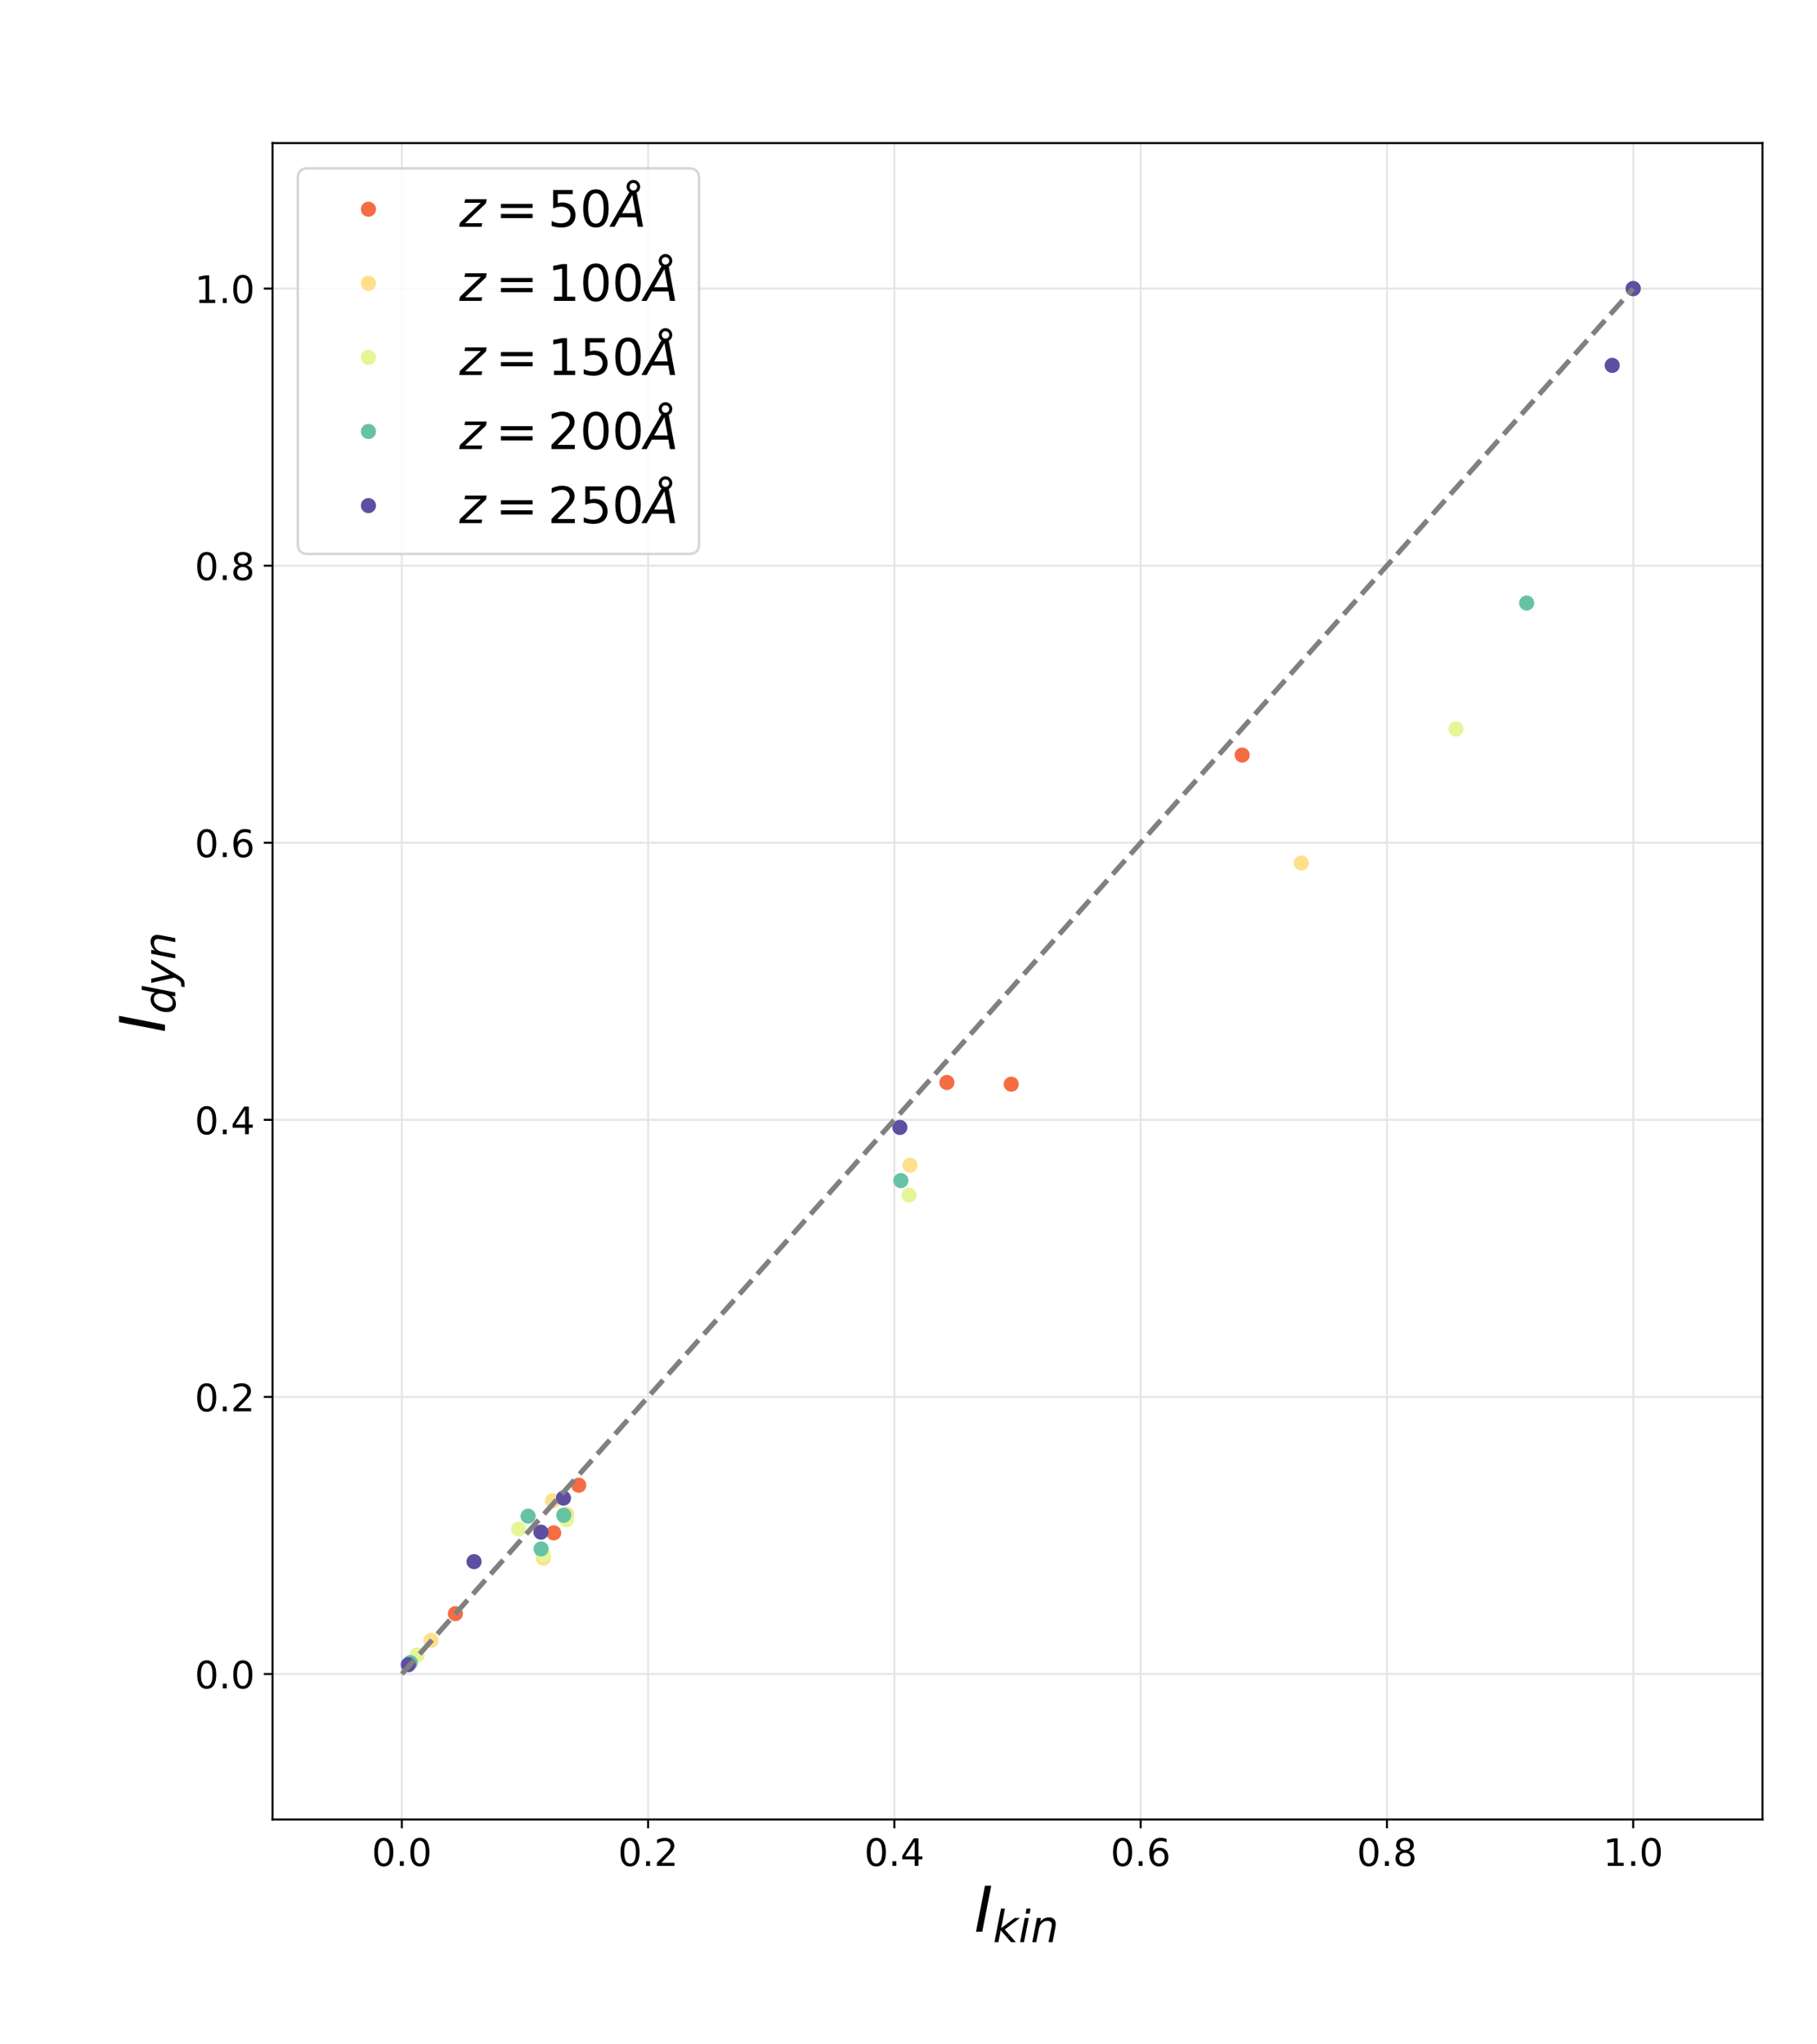<?xml version="1.0" encoding="utf-8" standalone="no"?>
<!DOCTYPE svg PUBLIC "-//W3C//DTD SVG 1.1//EN"
  "http://www.w3.org/Graphics/SVG/1.1/DTD/svg11.dtd">
<!-- Created with matplotlib (https://matplotlib.org/) -->
<svg height="810pt" version="1.1" viewBox="0 0 720 810" width="720pt" xmlns="http://www.w3.org/2000/svg" xmlns:xlink="http://www.w3.org/1999/xlink">
 <defs>
  <style type="text/css">*{stroke-linecap:butt;stroke-linejoin:round;}</style>
 </defs>
 <g id="figure_1">
  <g id="patch_1">
   <path d="M 0 810 
L 720 810 
L 720 0 
L 0 0 
z
" style="fill:#ffffff;"/>
  </g>
  <g id="axes_1">
   <g id="patch_2">
    <path d="M 108 720.9 
L 698.4 720.9 
L 698.4 56.7 
L 108 56.7 
z
" style="fill:#ffffff;"/>
   </g>
   <g id="matplotlib.axis_1">
    <g id="xtick_1">
     <g id="line2d_1">
      <path clip-path="url(#pe5261104ff)" d="M 159.233 720.9 
L 159.233 56.7 
" style="fill:none;stroke:#e6e6e6;stroke-linecap:square;stroke-width:0.8;"/>
     </g>
     <g id="line2d_2">
      <defs>
       <path d="M 0 0 
L 0 3.5 
" id="m382e01318d" style="stroke:#000000;stroke-width:0.8;"/>
      </defs>
      <g>
       <use style="stroke:#000000;stroke-width:0.8;" x="159.233" xlink:href="#m382e01318d" y="720.9"/>
      </g>
     </g>
     <g id="text_1">
      <!-- 0.0 -->
      <g transform="translate(147.306 739.298)scale(0.15 -0.15)">
       <defs>
        <path d="M 31.781 66.406 
Q 24.172 66.406 20.328 58.906 
Q 16.5 51.422 16.5 36.375 
Q 16.5 21.391 20.328 13.891 
Q 24.172 6.391 31.781 6.391 
Q 39.453 6.391 43.281 13.891 
Q 47.125 21.391 47.125 36.375 
Q 47.125 51.422 43.281 58.906 
Q 39.453 66.406 31.781 66.406 
z
M 31.781 74.219 
Q 44.047 74.219 50.516 64.516 
Q 56.984 54.828 56.984 36.375 
Q 56.984 17.969 50.516 8.266 
Q 44.047 -1.422 31.781 -1.422 
Q 19.531 -1.422 13.062 8.266 
Q 6.594 17.969 6.594 36.375 
Q 6.594 54.828 13.062 64.516 
Q 19.531 74.219 31.781 74.219 
z
" id="DejaVuSans-48"/>
        <path d="M 10.688 12.406 
L 21 12.406 
L 21 0 
L 10.688 0 
z
" id="DejaVuSans-46"/>
       </defs>
       <use xlink:href="#DejaVuSans-48"/>
       <use x="63.623" xlink:href="#DejaVuSans-46"/>
       <use x="95.41" xlink:href="#DejaVuSans-48"/>
      </g>
     </g>
    </g>
    <g id="xtick_2">
     <g id="line2d_3">
      <path clip-path="url(#pe5261104ff)" d="M 256.82 720.9 
L 256.82 56.7 
" style="fill:none;stroke:#e6e6e6;stroke-linecap:square;stroke-width:0.8;"/>
     </g>
     <g id="line2d_4">
      <g>
       <use style="stroke:#000000;stroke-width:0.8;" x="256.82" xlink:href="#m382e01318d" y="720.9"/>
      </g>
     </g>
     <g id="text_2">
      <!-- 0.2 -->
      <g transform="translate(244.892 739.298)scale(0.15 -0.15)">
       <defs>
        <path d="M 19.188 8.297 
L 53.609 8.297 
L 53.609 0 
L 7.328 0 
L 7.328 8.297 
Q 12.938 14.109 22.625 23.891 
Q 32.328 33.688 34.812 36.531 
Q 39.547 41.844 41.422 45.531 
Q 43.312 49.219 43.312 52.781 
Q 43.312 58.594 39.234 62.25 
Q 35.156 65.922 28.609 65.922 
Q 23.969 65.922 18.812 64.312 
Q 13.672 62.703 7.812 59.422 
L 7.812 69.391 
Q 13.766 71.781 18.938 73 
Q 24.125 74.219 28.422 74.219 
Q 39.75 74.219 46.484 68.547 
Q 53.219 62.891 53.219 53.422 
Q 53.219 48.922 51.531 44.891 
Q 49.859 40.875 45.406 35.406 
Q 44.188 33.984 37.641 27.219 
Q 31.109 20.453 19.188 8.297 
z
" id="DejaVuSans-50"/>
       </defs>
       <use xlink:href="#DejaVuSans-48"/>
       <use x="63.623" xlink:href="#DejaVuSans-46"/>
       <use x="95.41" xlink:href="#DejaVuSans-50"/>
      </g>
     </g>
    </g>
    <g id="xtick_3">
     <g id="line2d_5">
      <path clip-path="url(#pe5261104ff)" d="M 354.407 720.9 
L 354.407 56.7 
" style="fill:none;stroke:#e6e6e6;stroke-linecap:square;stroke-width:0.8;"/>
     </g>
     <g id="line2d_6">
      <g>
       <use style="stroke:#000000;stroke-width:0.8;" x="354.407" xlink:href="#m382e01318d" y="720.9"/>
      </g>
     </g>
     <g id="text_3">
      <!-- 0.4 -->
      <g transform="translate(342.479 739.298)scale(0.15 -0.15)">
       <defs>
        <path d="M 37.797 64.312 
L 12.891 25.391 
L 37.797 25.391 
z
M 35.203 72.906 
L 47.609 72.906 
L 47.609 25.391 
L 58.016 25.391 
L 58.016 17.188 
L 47.609 17.188 
L 47.609 0 
L 37.797 0 
L 37.797 17.188 
L 4.891 17.188 
L 4.891 26.703 
z
" id="DejaVuSans-52"/>
       </defs>
       <use xlink:href="#DejaVuSans-48"/>
       <use x="63.623" xlink:href="#DejaVuSans-46"/>
       <use x="95.41" xlink:href="#DejaVuSans-52"/>
      </g>
     </g>
    </g>
    <g id="xtick_4">
     <g id="line2d_7">
      <path clip-path="url(#pe5261104ff)" d="M 451.993 720.9 
L 451.993 56.7 
" style="fill:none;stroke:#e6e6e6;stroke-linecap:square;stroke-width:0.8;"/>
     </g>
     <g id="line2d_8">
      <g>
       <use style="stroke:#000000;stroke-width:0.8;" x="451.993" xlink:href="#m382e01318d" y="720.9"/>
      </g>
     </g>
     <g id="text_4">
      <!-- 0.6 -->
      <g transform="translate(440.066 739.298)scale(0.15 -0.15)">
       <defs>
        <path d="M 33.016 40.375 
Q 26.375 40.375 22.484 35.828 
Q 18.609 31.297 18.609 23.391 
Q 18.609 15.531 22.484 10.953 
Q 26.375 6.391 33.016 6.391 
Q 39.656 6.391 43.531 10.953 
Q 47.406 15.531 47.406 23.391 
Q 47.406 31.297 43.531 35.828 
Q 39.656 40.375 33.016 40.375 
z
M 52.594 71.297 
L 52.594 62.312 
Q 48.875 64.062 45.094 64.984 
Q 41.312 65.922 37.594 65.922 
Q 27.828 65.922 22.672 59.328 
Q 17.531 52.734 16.797 39.406 
Q 19.672 43.656 24.016 45.922 
Q 28.375 48.188 33.594 48.188 
Q 44.578 48.188 50.953 41.516 
Q 57.328 34.859 57.328 23.391 
Q 57.328 12.156 50.688 5.359 
Q 44.047 -1.422 33.016 -1.422 
Q 20.359 -1.422 13.672 8.266 
Q 6.984 17.969 6.984 36.375 
Q 6.984 53.656 15.188 63.938 
Q 23.391 74.219 37.203 74.219 
Q 40.922 74.219 44.703 73.484 
Q 48.484 72.75 52.594 71.297 
z
" id="DejaVuSans-54"/>
       </defs>
       <use xlink:href="#DejaVuSans-48"/>
       <use x="63.623" xlink:href="#DejaVuSans-46"/>
       <use x="95.41" xlink:href="#DejaVuSans-54"/>
      </g>
     </g>
    </g>
    <g id="xtick_5">
     <g id="line2d_9">
      <path clip-path="url(#pe5261104ff)" d="M 549.58 720.9 
L 549.58 56.7 
" style="fill:none;stroke:#e6e6e6;stroke-linecap:square;stroke-width:0.8;"/>
     </g>
     <g id="line2d_10">
      <g>
       <use style="stroke:#000000;stroke-width:0.8;" x="549.58" xlink:href="#m382e01318d" y="720.9"/>
      </g>
     </g>
     <g id="text_5">
      <!-- 0.8 -->
      <g transform="translate(537.653 739.298)scale(0.15 -0.15)">
       <defs>
        <path d="M 31.781 34.625 
Q 24.75 34.625 20.719 30.859 
Q 16.703 27.094 16.703 20.516 
Q 16.703 13.922 20.719 10.156 
Q 24.75 6.391 31.781 6.391 
Q 38.812 6.391 42.859 10.172 
Q 46.922 13.969 46.922 20.516 
Q 46.922 27.094 42.891 30.859 
Q 38.875 34.625 31.781 34.625 
z
M 21.922 38.812 
Q 15.578 40.375 12.031 44.719 
Q 8.5 49.078 8.5 55.328 
Q 8.5 64.062 14.719 69.141 
Q 20.953 74.219 31.781 74.219 
Q 42.672 74.219 48.875 69.141 
Q 55.078 64.062 55.078 55.328 
Q 55.078 49.078 51.531 44.719 
Q 48 40.375 41.703 38.812 
Q 48.828 37.156 52.797 32.312 
Q 56.781 27.484 56.781 20.516 
Q 56.781 9.906 50.312 4.234 
Q 43.844 -1.422 31.781 -1.422 
Q 19.734 -1.422 13.25 4.234 
Q 6.781 9.906 6.781 20.516 
Q 6.781 27.484 10.781 32.312 
Q 14.797 37.156 21.922 38.812 
z
M 18.312 54.391 
Q 18.312 48.734 21.844 45.562 
Q 25.391 42.391 31.781 42.391 
Q 38.141 42.391 41.719 45.562 
Q 45.312 48.734 45.312 54.391 
Q 45.312 60.062 41.719 63.234 
Q 38.141 66.406 31.781 66.406 
Q 25.391 66.406 21.844 63.234 
Q 18.312 60.062 18.312 54.391 
z
" id="DejaVuSans-56"/>
       </defs>
       <use xlink:href="#DejaVuSans-48"/>
       <use x="63.623" xlink:href="#DejaVuSans-46"/>
       <use x="95.41" xlink:href="#DejaVuSans-56"/>
      </g>
     </g>
    </g>
    <g id="xtick_6">
     <g id="line2d_11">
      <path clip-path="url(#pe5261104ff)" d="M 647.167 720.9 
L 647.167 56.7 
" style="fill:none;stroke:#e6e6e6;stroke-linecap:square;stroke-width:0.8;"/>
     </g>
     <g id="line2d_12">
      <g>
       <use style="stroke:#000000;stroke-width:0.8;" x="647.167" xlink:href="#m382e01318d" y="720.9"/>
      </g>
     </g>
     <g id="text_6">
      <!-- 1.0 -->
      <g transform="translate(635.24 739.298)scale(0.15 -0.15)">
       <defs>
        <path d="M 12.406 8.297 
L 28.516 8.297 
L 28.516 63.922 
L 10.984 60.406 
L 10.984 69.391 
L 28.422 72.906 
L 38.281 72.906 
L 38.281 8.297 
L 54.391 8.297 
L 54.391 0 
L 12.406 0 
z
" id="DejaVuSans-49"/>
       </defs>
       <use xlink:href="#DejaVuSans-49"/>
       <use x="63.623" xlink:href="#DejaVuSans-46"/>
       <use x="95.41" xlink:href="#DejaVuSans-48"/>
      </g>
     </g>
    </g>
    <g id="text_7">
     <!-- $I_{kin}$ -->
     <g transform="translate(386.075 765.413)scale(0.25 -0.25)">
      <defs>
       <path d="M 16.891 72.906 
L 26.812 72.906 
L 12.594 0 
L 2.688 0 
z
" id="DejaVuSans-Oblique-73"/>
       <path d="M 18.312 75.984 
L 27.297 75.984 
L 18.703 31.688 
L 49.516 54.688 
L 61.188 54.688 
L 26.812 28.516 
L 51.906 0 
L 41.016 0 
L 17.672 26.703 
L 12.5 0 
L 3.516 0 
z
" id="DejaVuSans-Oblique-107"/>
       <path d="M 18.312 75.984 
L 27.297 75.984 
L 25.094 64.594 
L 16.109 64.594 
z
M 14.203 54.688 
L 23.188 54.688 
L 12.5 0 
L 3.516 0 
z
" id="DejaVuSans-Oblique-105"/>
       <path d="M 55.719 33.016 
L 49.312 0 
L 40.281 0 
L 46.688 32.672 
Q 47.125 34.969 47.359 36.719 
Q 47.609 38.484 47.609 39.5 
Q 47.609 43.609 45.016 45.891 
Q 42.438 48.188 37.797 48.188 
Q 30.562 48.188 25.344 43.375 
Q 20.125 38.578 18.5 30.328 
L 12.5 0 
L 3.516 0 
L 14.109 54.688 
L 23.094 54.688 
L 21.297 46.094 
Q 25.047 50.828 30.312 53.406 
Q 35.594 56 41.406 56 
Q 48.641 56 52.609 52.094 
Q 56.594 48.188 56.594 41.109 
Q 56.594 39.359 56.375 37.359 
Q 56.156 35.359 55.719 33.016 
z
" id="DejaVuSans-Oblique-110"/>
      </defs>
      <use transform="translate(0 0.094)" xlink:href="#DejaVuSans-Oblique-73"/>
      <use transform="translate(29.492 -16.312)scale(0.7)" xlink:href="#DejaVuSans-Oblique-107"/>
      <use transform="translate(70.029 -16.312)scale(0.7)" xlink:href="#DejaVuSans-Oblique-105"/>
      <use transform="translate(89.478 -16.312)scale(0.7)" xlink:href="#DejaVuSans-Oblique-110"/>
     </g>
    </g>
   </g>
   <g id="matplotlib.axis_2">
    <g id="ytick_1">
     <g id="line2d_13">
      <path clip-path="url(#pe5261104ff)" d="M 108 663.263 
L 698.4 663.263 
" style="fill:none;stroke:#e6e6e6;stroke-linecap:square;stroke-width:0.8;"/>
     </g>
     <g id="line2d_14">
      <defs>
       <path d="M 0 0 
L -3.5 0 
" id="m5de27a5731" style="stroke:#000000;stroke-width:0.8;"/>
      </defs>
      <g>
       <use style="stroke:#000000;stroke-width:0.8;" x="108" xlink:href="#m5de27a5731" y="663.263"/>
      </g>
     </g>
     <g id="text_8">
      <!-- 0.0 -->
      <g transform="translate(77.145 668.962)scale(0.15 -0.15)">
       <use xlink:href="#DejaVuSans-48"/>
       <use x="63.623" xlink:href="#DejaVuSans-46"/>
       <use x="95.41" xlink:href="#DejaVuSans-48"/>
      </g>
     </g>
    </g>
    <g id="ytick_2">
     <g id="line2d_15">
      <path clip-path="url(#pe5261104ff)" d="M 108 553.478 
L 698.4 553.478 
" style="fill:none;stroke:#e6e6e6;stroke-linecap:square;stroke-width:0.8;"/>
     </g>
     <g id="line2d_16">
      <g>
       <use style="stroke:#000000;stroke-width:0.8;" x="108" xlink:href="#m5de27a5731" y="553.478"/>
      </g>
     </g>
     <g id="text_9">
      <!-- 0.2 -->
      <g transform="translate(77.145 559.177)scale(0.15 -0.15)">
       <use xlink:href="#DejaVuSans-48"/>
       <use x="63.623" xlink:href="#DejaVuSans-46"/>
       <use x="95.41" xlink:href="#DejaVuSans-50"/>
      </g>
     </g>
    </g>
    <g id="ytick_3">
     <g id="line2d_17">
      <path clip-path="url(#pe5261104ff)" d="M 108 443.693 
L 698.4 443.693 
" style="fill:none;stroke:#e6e6e6;stroke-linecap:square;stroke-width:0.8;"/>
     </g>
     <g id="line2d_18">
      <g>
       <use style="stroke:#000000;stroke-width:0.8;" x="108" xlink:href="#m5de27a5731" y="443.693"/>
      </g>
     </g>
     <g id="text_10">
      <!-- 0.4 -->
      <g transform="translate(77.145 449.391)scale(0.15 -0.15)">
       <use xlink:href="#DejaVuSans-48"/>
       <use x="63.623" xlink:href="#DejaVuSans-46"/>
       <use x="95.41" xlink:href="#DejaVuSans-52"/>
      </g>
     </g>
    </g>
    <g id="ytick_4">
     <g id="line2d_19">
      <path clip-path="url(#pe5261104ff)" d="M 108 333.907 
L 698.4 333.907 
" style="fill:none;stroke:#e6e6e6;stroke-linecap:square;stroke-width:0.8;"/>
     </g>
     <g id="line2d_20">
      <g>
       <use style="stroke:#000000;stroke-width:0.8;" x="108" xlink:href="#m5de27a5731" y="333.907"/>
      </g>
     </g>
     <g id="text_11">
      <!-- 0.6 -->
      <g transform="translate(77.145 339.606)scale(0.15 -0.15)">
       <use xlink:href="#DejaVuSans-48"/>
       <use x="63.623" xlink:href="#DejaVuSans-46"/>
       <use x="95.41" xlink:href="#DejaVuSans-54"/>
      </g>
     </g>
    </g>
    <g id="ytick_5">
     <g id="line2d_21">
      <path clip-path="url(#pe5261104ff)" d="M 108 224.122 
L 698.4 224.122 
" style="fill:none;stroke:#e6e6e6;stroke-linecap:square;stroke-width:0.8;"/>
     </g>
     <g id="line2d_22">
      <g>
       <use style="stroke:#000000;stroke-width:0.8;" x="108" xlink:href="#m5de27a5731" y="224.122"/>
      </g>
     </g>
     <g id="text_12">
      <!-- 0.8 -->
      <g transform="translate(77.145 229.821)scale(0.15 -0.15)">
       <use xlink:href="#DejaVuSans-48"/>
       <use x="63.623" xlink:href="#DejaVuSans-46"/>
       <use x="95.41" xlink:href="#DejaVuSans-56"/>
      </g>
     </g>
    </g>
    <g id="ytick_6">
     <g id="line2d_23">
      <path clip-path="url(#pe5261104ff)" d="M 108 114.337 
L 698.4 114.337 
" style="fill:none;stroke:#e6e6e6;stroke-linecap:square;stroke-width:0.8;"/>
     </g>
     <g id="line2d_24">
      <g>
       <use style="stroke:#000000;stroke-width:0.8;" x="108" xlink:href="#m5de27a5731" y="114.337"/>
      </g>
     </g>
     <g id="text_13">
      <!-- 1.0 -->
      <g transform="translate(77.145 120.036)scale(0.15 -0.15)">
       <use xlink:href="#DejaVuSans-49"/>
       <use x="63.623" xlink:href="#DejaVuSans-46"/>
       <use x="95.41" xlink:href="#DejaVuSans-48"/>
      </g>
     </g>
    </g>
    <g id="text_14">
     <!-- $I_{dyn}$ -->
     <g transform="translate(65.395 409.175)rotate(-90)scale(0.25 -0.25)">
      <defs>
       <path d="M 41.797 8.203 
Q 38.188 3.469 33.25 1.016 
Q 28.328 -1.422 22.312 -1.422 
Q 14.109 -1.422 9.344 4.172 
Q 4.594 9.766 4.594 19.484 
Q 4.594 27.594 7.469 34.938 
Q 10.359 42.281 15.828 48.094 
Q 19.438 51.953 23.969 53.969 
Q 28.516 56 33.5 56 
Q 38.766 56 42.797 53.453 
Q 46.828 50.922 49.031 46.188 
L 54.891 75.984 
L 63.922 75.984 
L 49.125 0 
L 40.094 0 
z
M 13.922 21.094 
Q 13.922 14.016 17.109 10.062 
Q 20.312 6.109 25.984 6.109 
Q 30.172 6.109 33.766 8.125 
Q 37.359 10.156 40.094 14.109 
Q 42.969 18.219 44.625 23.578 
Q 46.297 28.953 46.297 34.188 
Q 46.297 40.969 43.094 44.766 
Q 39.891 48.578 34.281 48.578 
Q 30.031 48.578 26.359 46.578 
Q 22.703 44.578 20.125 40.828 
Q 17.281 36.766 15.594 31.391 
Q 13.922 26.031 13.922 21.094 
z
" id="DejaVuSans-Oblique-100"/>
       <path d="M 24.812 -5.078 
Q 18.562 -15.578 14.625 -18.188 
Q 10.688 -20.797 4.594 -20.797 
L -2.484 -20.797 
L -0.984 -13.281 
L 4.203 -13.281 
Q 7.953 -13.281 10.594 -11.234 
Q 13.234 -9.188 16.5 -3.219 
L 19.281 2 
L 7.172 54.688 
L 16.703 54.688 
L 25.781 12.797 
L 50.875 54.688 
L 60.297 54.688 
z
" id="DejaVuSans-Oblique-121"/>
      </defs>
      <use transform="translate(0 0.094)" xlink:href="#DejaVuSans-Oblique-73"/>
      <use transform="translate(29.492 -16.312)scale(0.7)" xlink:href="#DejaVuSans-Oblique-100"/>
      <use transform="translate(73.926 -16.312)scale(0.7)" xlink:href="#DejaVuSans-Oblique-121"/>
      <use transform="translate(115.352 -16.312)scale(0.7)" xlink:href="#DejaVuSans-Oblique-110"/>
     </g>
    </g>
   </g>
   <g id="line2d_25">
    <defs>
     <path d="M 0 2.5 
C 0.663 2.5 1.299 2.237 1.768 1.768 
C 2.237 1.299 2.5 0.663 2.5 0 
C 2.5 -0.663 2.237 -1.299 1.768 -1.768 
C 1.299 -2.237 0.663 -2.5 0 -2.5 
C -0.663 -2.5 -1.299 -2.237 -1.768 -1.768 
C -2.237 -1.299 -2.5 -0.663 -2.5 0 
C -2.5 0.663 -2.237 1.299 -1.768 1.768 
C -1.299 2.237 -0.663 2.5 0 2.5 
z
" id="m2b9f53b5f3" style="stroke:#f46d43;"/>
    </defs>
    <g clip-path="url(#pe5261104ff)">
     <use style="fill:#f46d43;stroke:#f46d43;" x="400.708" xlink:href="#m2b9f53b5f3" y="429.563"/>
     <use style="fill:#f46d43;stroke:#f46d43;" x="647.167" xlink:href="#m2b9f53b5f3" y="114.337"/>
     <use style="fill:#f46d43;stroke:#f46d43;" x="229.33" xlink:href="#m2b9f53b5f3" y="588.467"/>
     <use style="fill:#f46d43;stroke:#f46d43;" x="219.415" xlink:href="#m2b9f53b5f3" y="607.336"/>
     <use style="fill:#f46d43;stroke:#f46d43;" x="375.215" xlink:href="#m2b9f53b5f3" y="428.892"/>
     <use style="fill:#f46d43;stroke:#f46d43;" x="180.454" xlink:href="#m2b9f53b5f3" y="639.352"/>
     <use style="fill:#f46d43;stroke:#f46d43;" x="492.22" xlink:href="#m2b9f53b5f3" y="299.163"/>
    </g>
   </g>
   <g id="line2d_26">
    <defs>
     <path d="M 0 2.5 
C 0.663 2.5 1.299 2.237 1.768 1.768 
C 2.237 1.299 2.5 0.663 2.5 0 
C 2.5 -0.663 2.237 -1.299 1.768 -1.768 
C 1.299 -2.237 0.663 -2.5 0 -2.5 
C -0.663 -2.5 -1.299 -2.237 -1.768 -1.768 
C -2.237 -1.299 -2.5 -0.663 -2.5 0 
C -2.5 0.663 -2.237 1.299 -1.768 1.768 
C -1.299 2.237 -0.663 2.5 0 2.5 
z
" id="m3efd9e3bde" style="stroke:#fee08b;"/>
    </defs>
    <g clip-path="url(#pe5261104ff)">
     <use style="fill:#fee08b;stroke:#fee08b;" x="515.648" xlink:href="#m3efd9e3bde" y="341.957"/>
     <use style="fill:#fee08b;stroke:#fee08b;" x="647.167" xlink:href="#m3efd9e3bde" y="114.337"/>
     <use style="fill:#fee08b;stroke:#fee08b;" x="224.582" xlink:href="#m3efd9e3bde" y="600.052"/>
     <use style="fill:#fee08b;stroke:#fee08b;" x="215.276" xlink:href="#m3efd9e3bde" y="617.349"/>
     <use style="fill:#fee08b;stroke:#fee08b;" x="360.589" xlink:href="#m3efd9e3bde" y="461.679"/>
     <use style="fill:#fee08b;stroke:#fee08b;" x="170.803" xlink:href="#m3efd9e3bde" y="649.949"/>
     <use style="fill:#fee08b;stroke:#fee08b;" x="218.963" xlink:href="#m3efd9e3bde" y="594.677"/>
    </g>
   </g>
   <g id="line2d_27">
    <defs>
     <path d="M 0 2.5 
C 0.663 2.5 1.299 2.237 1.768 1.768 
C 2.237 1.299 2.5 0.663 2.5 0 
C 2.5 -0.663 2.237 -1.299 1.768 -1.768 
C 1.299 -2.237 0.663 -2.5 0 -2.5 
C -0.663 -2.5 -1.299 -2.237 -1.768 -1.768 
C -2.237 -1.299 -2.5 -0.663 -2.5 0 
C -2.5 0.663 -2.237 1.299 -1.768 1.768 
C -1.299 2.237 -0.663 2.5 0 2.5 
z
" id="mab2958b622" style="stroke:#e6f598;"/>
    </defs>
    <g clip-path="url(#pe5261104ff)">
     <use style="fill:#e6f598;stroke:#e6f598;" x="576.946" xlink:href="#mab2958b622" y="288.86"/>
     <use style="fill:#e6f598;stroke:#e6f598;" x="647.167" xlink:href="#mab2958b622" y="114.337"/>
     <use style="fill:#e6f598;stroke:#e6f598;" x="224.44" xlink:href="#mab2958b622" y="602.191"/>
     <use style="fill:#e6f598;stroke:#e6f598;" x="215.226" xlink:href="#mab2958b622" y="616.025"/>
     <use style="fill:#e6f598;stroke:#e6f598;" x="360.18" xlink:href="#mab2958b622" y="473.52"/>
     <use style="fill:#e6f598;stroke:#e6f598;" x="165.342" xlink:href="#mab2958b622" y="655.7"/>
     <use style="fill:#e6f598;stroke:#e6f598;" x="205.498" xlink:href="#mab2958b622" y="605.849"/>
    </g>
   </g>
   <g id="line2d_28">
    <defs>
     <path d="M 0 2.5 
C 0.663 2.5 1.299 2.237 1.768 1.768 
C 2.237 1.299 2.5 0.663 2.5 0 
C 2.5 -0.663 2.237 -1.299 1.768 -1.768 
C 1.299 -2.237 0.663 -2.5 0 -2.5 
C -0.663 -2.5 -1.299 -2.237 -1.768 -1.768 
C -2.237 -1.299 -2.5 -0.663 -2.5 0 
C -2.5 0.663 -2.237 1.299 -1.768 1.768 
C -1.299 2.237 -0.663 2.5 0 2.5 
z
" id="m64e80d1b81" style="stroke:#66c2a5;"/>
    </defs>
    <g clip-path="url(#pe5261104ff)">
     <use style="fill:#66c2a5;stroke:#66c2a5;" x="604.947" xlink:href="#m64e80d1b81" y="238.924"/>
     <use style="fill:#66c2a5;stroke:#66c2a5;" x="647.167" xlink:href="#m64e80d1b81" y="114.337"/>
     <use style="fill:#66c2a5;stroke:#66c2a5;" x="223.397" xlink:href="#m64e80d1b81" y="600.361"/>
     <use style="fill:#66c2a5;stroke:#66c2a5;" x="214.419" xlink:href="#m64e80d1b81" y="613.711"/>
     <use style="fill:#66c2a5;stroke:#66c2a5;" x="356.975" xlink:href="#m64e80d1b81" y="467.764"/>
     <use style="fill:#66c2a5;stroke:#66c2a5;" x="162.583" xlink:href="#m64e80d1b81" y="658.738"/>
     <use style="fill:#66c2a5;stroke:#66c2a5;" x="209.263" xlink:href="#m64e80d1b81" y="600.727"/>
    </g>
   </g>
   <g id="line2d_29">
    <defs>
     <path d="M 0 2.5 
C 0.663 2.5 1.299 2.237 1.768 1.768 
C 2.237 1.299 2.5 0.663 2.5 0 
C 2.5 -0.663 2.237 -1.299 1.768 -1.768 
C 1.299 -2.237 0.663 -2.5 0 -2.5 
C -0.663 -2.5 -1.299 -2.237 -1.768 -1.768 
C -2.237 -1.299 -2.5 -0.663 -2.5 0 
C -2.5 0.663 -2.237 1.299 -1.768 1.768 
C -1.299 2.237 -0.663 2.5 0 2.5 
z
" id="m203acd3646" style="stroke:#5e4fa2;"/>
    </defs>
    <g clip-path="url(#pe5261104ff)">
     <use style="fill:#5e4fa2;stroke:#5e4fa2;" x="638.855" xlink:href="#m203acd3646" y="144.771"/>
     <use style="fill:#5e4fa2;stroke:#5e4fa2;" x="647.167" xlink:href="#m203acd3646" y="114.337"/>
     <use style="fill:#5e4fa2;stroke:#5e4fa2;" x="223.274" xlink:href="#m203acd3646" y="593.577"/>
     <use style="fill:#5e4fa2;stroke:#5e4fa2;" x="214.347" xlink:href="#m203acd3646" y="607.052"/>
     <use style="fill:#5e4fa2;stroke:#5e4fa2;" x="356.586" xlink:href="#m203acd3646" y="446.699"/>
     <use style="fill:#5e4fa2;stroke:#5e4fa2;" x="161.805" xlink:href="#m203acd3646" y="659.582"/>
     <use style="fill:#5e4fa2;stroke:#5e4fa2;" x="187.84" xlink:href="#m203acd3646" y="618.742"/>
    </g>
   </g>
   <g id="line2d_30">
    <path clip-path="url(#pe5261104ff)" d="M 159.233 663.263 
L 647.167 114.337 
" style="fill:none;stroke:#808080;stroke-dasharray:7.4,3.2;stroke-dashoffset:0;stroke-width:2;"/>
   </g>
   <g id="patch_3">
    <path d="M 108 720.9 
L 108 56.7 
" style="fill:none;stroke:#000000;stroke-linecap:square;stroke-linejoin:miter;stroke-width:0.8;"/>
   </g>
   <g id="patch_4">
    <path d="M 698.4 720.9 
L 698.4 56.7 
" style="fill:none;stroke:#000000;stroke-linecap:square;stroke-linejoin:miter;stroke-width:0.8;"/>
   </g>
   <g id="patch_5">
    <path d="M 108 720.9 
L 698.4 720.9 
" style="fill:none;stroke:#000000;stroke-linecap:square;stroke-linejoin:miter;stroke-width:0.8;"/>
   </g>
   <g id="patch_6">
    <path d="M 108 56.7 
L 698.4 56.7 
" style="fill:none;stroke:#000000;stroke-linecap:square;stroke-linejoin:miter;stroke-width:0.8;"/>
   </g>
   <g id="legend_1">
    <g id="patch_7">
     <path d="M 122 219.481 
L 273 219.481 
Q 277 219.481 277 215.481 
L 277 70.7 
Q 277 66.7 273 66.7 
L 122 66.7 
Q 118 66.7 118 70.7 
L 118 215.481 
Q 118 219.481 122 219.481 
z
" style="fill:#ffffff;opacity:0.8;stroke:#cccccc;stroke-linejoin:miter;"/>
    </g>
    <g id="line2d_31"/>
    <g id="line2d_32">
     <g>
      <use style="fill:#f46d43;stroke:#f46d43;" x="146" xlink:href="#m2b9f53b5f3" y="82.897"/>
     </g>
    </g>
    <g id="text_15">
     <!-- $z=50 \AA$ -->
     <g transform="translate(182 89.897)scale(0.2 -0.2)">
      <defs>
       <path d="M 11.625 54.688 
L 54.297 54.688 
L 52.688 46.484 
L 11.531 7.172 
L 45.516 7.172 
L 44.094 0 
L -0.297 0 
L 1.312 8.203 
L 42.484 47.516 
L 10.203 47.516 
z
" id="DejaVuSans-Oblique-122"/>
       <path d="M 10.594 45.406 
L 73.188 45.406 
L 73.188 37.203 
L 10.594 37.203 
z
M 10.594 25.484 
L 73.188 25.484 
L 73.188 17.188 
L 10.594 17.188 
z
" id="DejaVuSans-61"/>
       <path d="M 10.797 72.906 
L 49.516 72.906 
L 49.516 64.594 
L 19.828 64.594 
L 19.828 46.734 
Q 21.969 47.469 24.109 47.828 
Q 26.266 48.188 28.422 48.188 
Q 40.625 48.188 47.75 41.5 
Q 54.891 34.812 54.891 23.391 
Q 54.891 11.625 47.562 5.094 
Q 40.234 -1.422 26.906 -1.422 
Q 22.312 -1.422 17.547 -0.641 
Q 12.797 0.141 7.719 1.703 
L 7.719 11.625 
Q 12.109 9.234 16.797 8.062 
Q 21.484 6.891 26.703 6.891 
Q 35.156 6.891 40.078 11.328 
Q 45.016 15.766 45.016 23.391 
Q 45.016 31 40.078 35.438 
Q 35.156 39.891 26.703 39.891 
Q 22.75 39.891 18.812 39.016 
Q 14.891 38.141 10.797 36.281 
z
" id="DejaVuSans-53"/>
       <path d="M 49.812 79.391 
Q 49.812 82.469 47.625 84.641 
Q 45.453 86.812 42.391 86.812 
Q 39.266 86.812 37.141 84.688 
Q 35.016 82.562 35.016 79.391 
Q 35.016 76.312 37.141 74.156 
Q 39.266 72.016 42.391 72.016 
Q 45.453 72.016 47.625 74.156 
Q 49.812 76.312 49.812 79.391 
z
M 34.422 68.703 
Q 31.781 70.516 30.391 73.266 
Q 29 76.031 29 79.391 
Q 29 84.969 32.906 88.891 
Q 36.812 92.828 42.391 92.828 
Q 47.953 92.828 51.875 88.891 
Q 55.812 84.969 55.812 79.391 
Q 55.812 75.531 54.031 72.547 
Q 52.25 69.578 48.875 67.828 
L 61.531 0 
L 51.219 0 
L 48.188 18.703 
L 15.375 18.703 
L 5.078 0 
L -5.328 0 
z
M 40.375 63.188 
L 19.922 26.906 
L 46.688 26.906 
z
" id="DejaVuSans-Oblique-197"/>
      </defs>
      <use transform="translate(0 0.172)" xlink:href="#DejaVuSans-Oblique-122"/>
      <use transform="translate(71.973 0.172)" xlink:href="#DejaVuSans-61"/>
      <use transform="translate(175.244 0.172)" xlink:href="#DejaVuSans-53"/>
      <use transform="translate(238.867 0.172)" xlink:href="#DejaVuSans-48"/>
      <use transform="translate(302.49 0.172)" xlink:href="#DejaVuSans-Oblique-197"/>
     </g>
    </g>
    <g id="line2d_33"/>
    <g id="line2d_34">
     <g>
      <use style="fill:#fee08b;stroke:#fee08b;" x="146" xlink:href="#m3efd9e3bde" y="112.253"/>
     </g>
    </g>
    <g id="text_16">
     <!-- $z=100 \AA$ -->
     <g transform="translate(182 119.253)scale(0.2 -0.2)">
      <use transform="translate(0 0.172)" xlink:href="#DejaVuSans-Oblique-122"/>
      <use transform="translate(71.973 0.172)" xlink:href="#DejaVuSans-61"/>
      <use transform="translate(175.244 0.172)" xlink:href="#DejaVuSans-49"/>
      <use transform="translate(238.867 0.172)" xlink:href="#DejaVuSans-48"/>
      <use transform="translate(302.49 0.172)" xlink:href="#DejaVuSans-48"/>
      <use transform="translate(366.113 0.172)" xlink:href="#DejaVuSans-Oblique-197"/>
     </g>
    </g>
    <g id="line2d_35"/>
    <g id="line2d_36">
     <g>
      <use style="fill:#e6f598;stroke:#e6f598;" x="146" xlink:href="#mab2958b622" y="141.609"/>
     </g>
    </g>
    <g id="text_17">
     <!-- $z=150 \AA$ -->
     <g transform="translate(182 148.609)scale(0.2 -0.2)">
      <use transform="translate(0 0.172)" xlink:href="#DejaVuSans-Oblique-122"/>
      <use transform="translate(71.973 0.172)" xlink:href="#DejaVuSans-61"/>
      <use transform="translate(175.244 0.172)" xlink:href="#DejaVuSans-49"/>
      <use transform="translate(238.867 0.172)" xlink:href="#DejaVuSans-53"/>
      <use transform="translate(302.49 0.172)" xlink:href="#DejaVuSans-48"/>
      <use transform="translate(366.113 0.172)" xlink:href="#DejaVuSans-Oblique-197"/>
     </g>
    </g>
    <g id="line2d_37"/>
    <g id="line2d_38">
     <g>
      <use style="fill:#66c2a5;stroke:#66c2a5;" x="146" xlink:href="#m64e80d1b81" y="170.966"/>
     </g>
    </g>
    <g id="text_18">
     <!-- $z=200 \AA$ -->
     <g transform="translate(182 177.966)scale(0.2 -0.2)">
      <use transform="translate(0 0.172)" xlink:href="#DejaVuSans-Oblique-122"/>
      <use transform="translate(71.973 0.172)" xlink:href="#DejaVuSans-61"/>
      <use transform="translate(175.244 0.172)" xlink:href="#DejaVuSans-50"/>
      <use transform="translate(238.867 0.172)" xlink:href="#DejaVuSans-48"/>
      <use transform="translate(302.49 0.172)" xlink:href="#DejaVuSans-48"/>
      <use transform="translate(366.113 0.172)" xlink:href="#DejaVuSans-Oblique-197"/>
     </g>
    </g>
    <g id="line2d_39"/>
    <g id="line2d_40">
     <g>
      <use style="fill:#5e4fa2;stroke:#5e4fa2;" x="146" xlink:href="#m203acd3646" y="200.322"/>
     </g>
    </g>
    <g id="text_19">
     <!-- $z=250 \AA$ -->
     <g transform="translate(182 207.322)scale(0.2 -0.2)">
      <use transform="translate(0 0.172)" xlink:href="#DejaVuSans-Oblique-122"/>
      <use transform="translate(71.973 0.172)" xlink:href="#DejaVuSans-61"/>
      <use transform="translate(175.244 0.172)" xlink:href="#DejaVuSans-50"/>
      <use transform="translate(238.867 0.172)" xlink:href="#DejaVuSans-53"/>
      <use transform="translate(302.49 0.172)" xlink:href="#DejaVuSans-48"/>
      <use transform="translate(366.113 0.172)" xlink:href="#DejaVuSans-Oblique-197"/>
     </g>
    </g>
   </g>
  </g>
 </g>
 <defs>
  <clipPath id="pe5261104ff">
   <rect height="664.2" width="590.4" x="108" y="56.7"/>
  </clipPath>
 </defs>
</svg>
